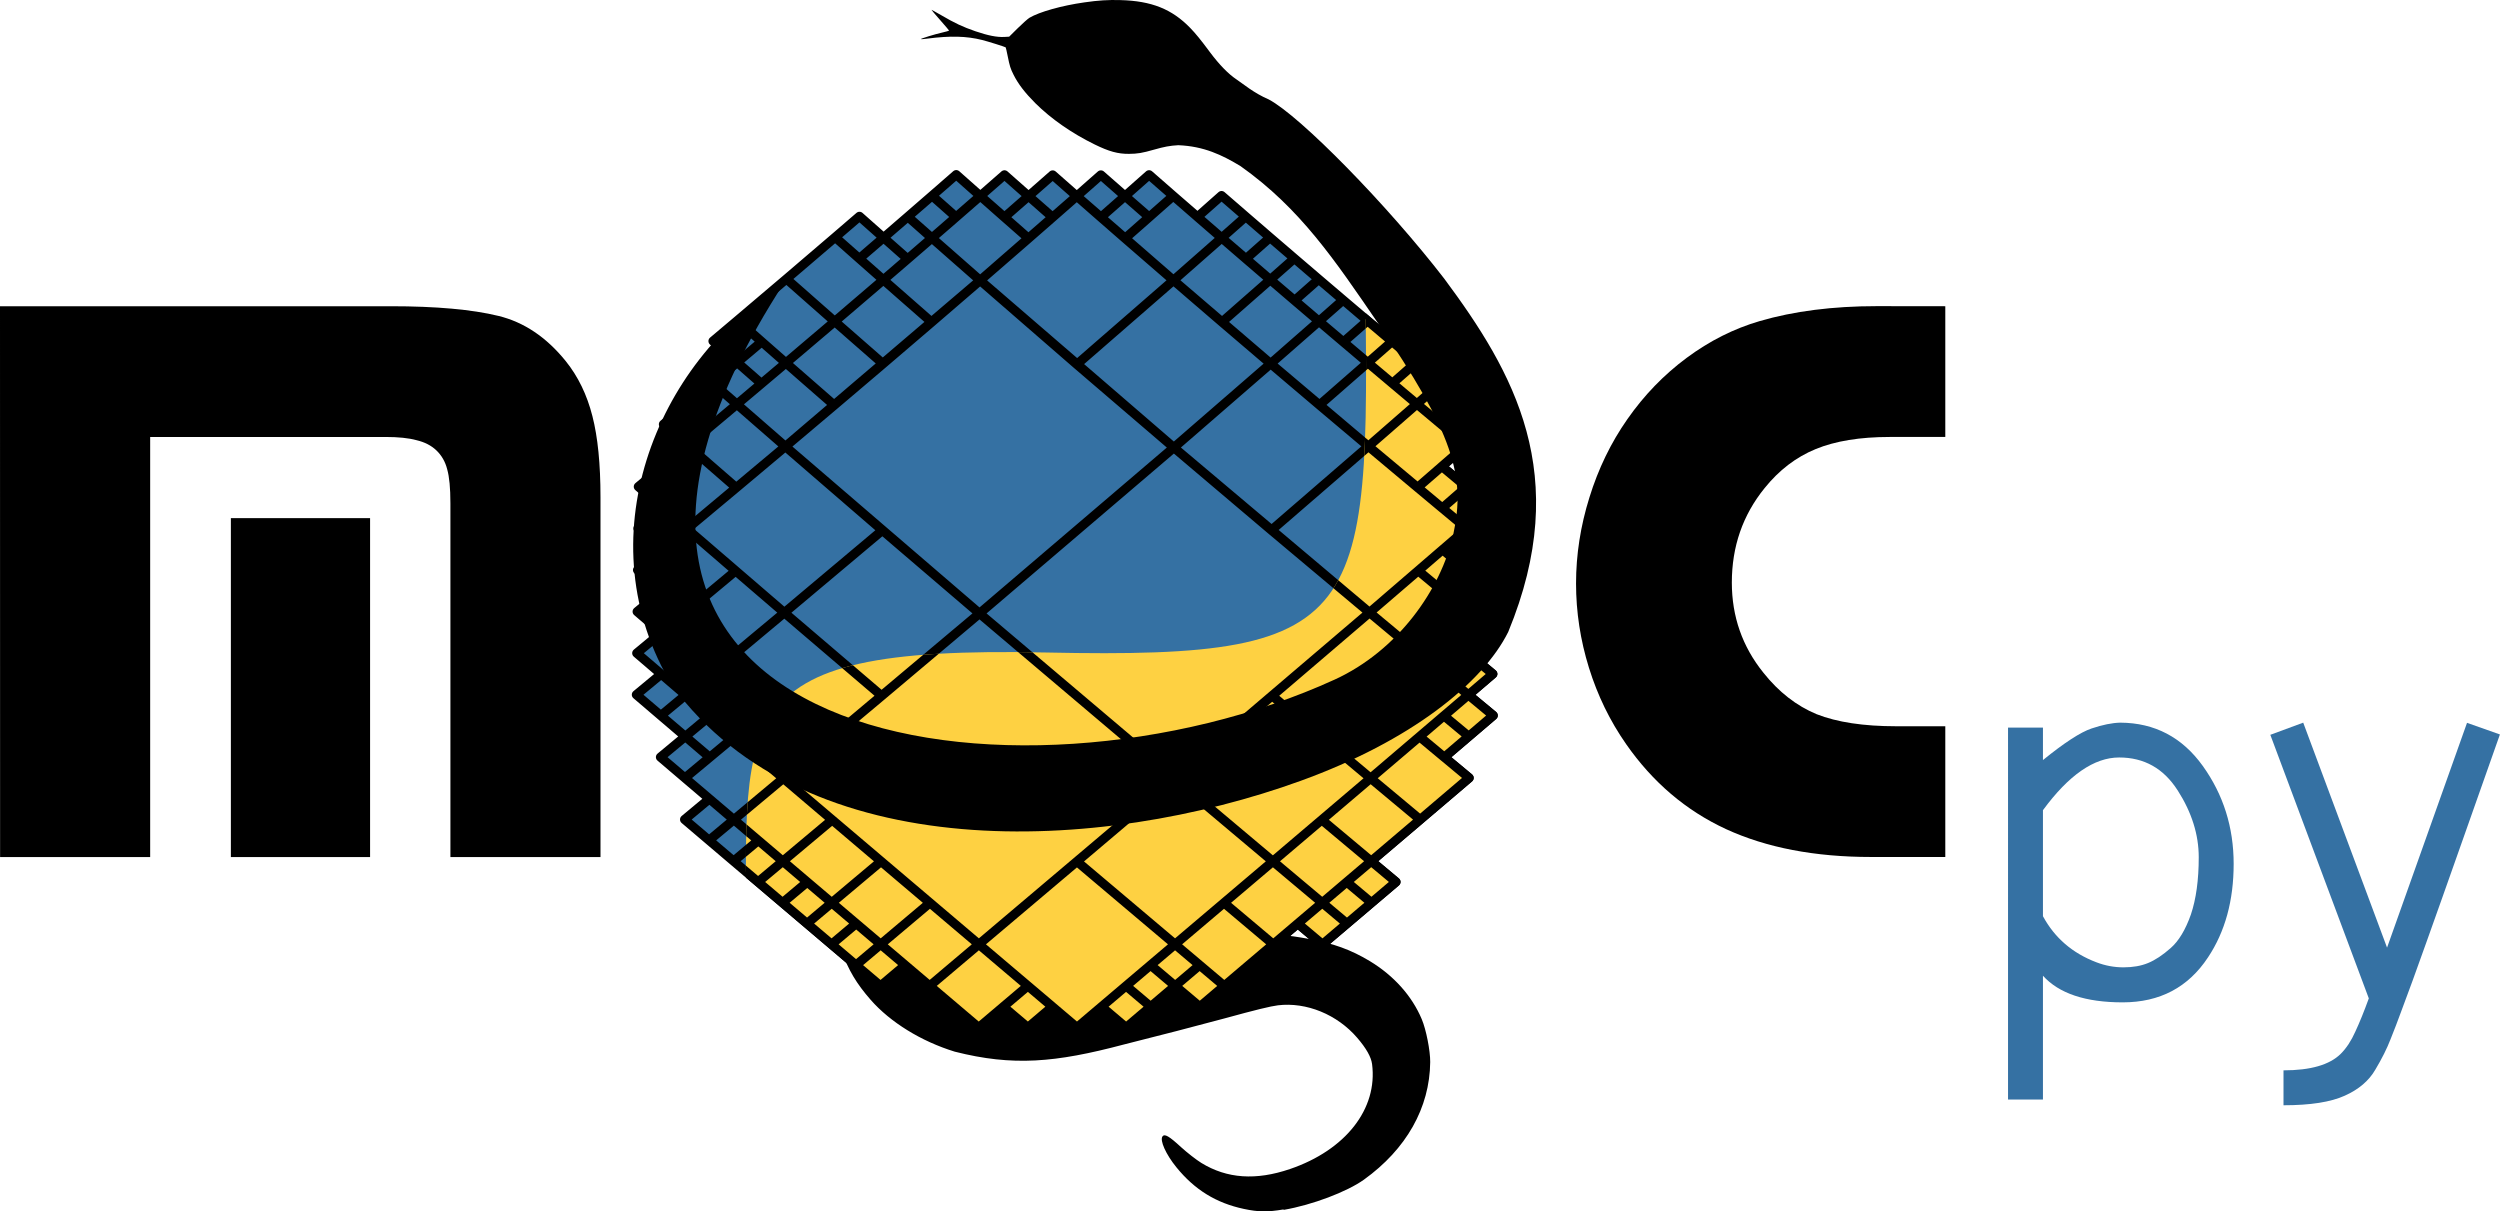 <?xml version="1.0" encoding="UTF-8" standalone="no"?>
<!-- Created with Inkscape (http://www.inkscape.org/) -->

<svg
   width="27.136mm"
   height="13.149mm"
   viewBox="0 0 27.136 13.149"
   version="1.1"
   id="svg12882"
   inkscape:version="1.3 (0e150ed6c4, 2023-07-21)"
   sodipodi:docname="MOCpy-light.svg"
   xmlns:inkscape="http://www.inkscape.org/namespaces/inkscape"
   xmlns:sodipodi="http://sodipodi.sourceforge.net/DTD/sodipodi-0.dtd"
   xmlns="http://www.w3.org/2000/svg"
   xmlns:svg="http://www.w3.org/2000/svg">
  <sodipodi:namedview
     id="namedview12884"
     pagecolor="#ffffff"
     bordercolor="#000000"
     borderopacity="0.25"
     inkscape:showpageshadow="2"
     inkscape:pageopacity="0.0"
     inkscape:pagecheckerboard="0"
     inkscape:deskcolor="#d1d1d1"
     inkscape:document-units="mm"
     showgrid="false"
     inkscape:zoom="10.59046"
     inkscape:cx="40.413731"
     inkscape:cy="27.760834"
     inkscape:window-width="2560"
     inkscape:window-height="1368"
     inkscape:window-x="2560"
     inkscape:window-y="0"
     inkscape:window-maximized="1"
     inkscape:current-layer="layer1" />
  <defs
     id="defs12879">
    <clipPath
       id="p6faa9b3562"
       style="stroke-linecap:butt;stroke-linejoin:round">
      <path
         id="path120132"
         d="m 90,640.8 h 558 v 0 -554.4 0 H 90 v 0 554.4"
         inkscape:connector-curvature="0"
         style="stroke-linecap:butt;stroke-linejoin:round" />
    </clipPath>
    <clipPath
       clipPathUnits="userSpaceOnUse"
       id="clipPath93428"
       style="stroke-linecap:butt;stroke-linejoin:round">
      <path
         style="fill:none;stroke:#000000;stroke-width:11.093px;stroke-linecap:butt;stroke-linejoin:miter;stroke-opacity:1"
         d="m 360.753,385.652 c -133.405,-2.815 -120.196,26.213 -120.497,127.867 l 23.44,129.562 315.257,-1.843 -7.027,-481.359 -83.209,58.499 c 2.222,153.955 5.441,170.09 -127.964,167.276 z"
         id="path93430"
         inkscape:connector-curvature="0"
         sodipodi:nodetypes="zcccccz" />
    </clipPath>
    <clipPath
       id="clipPath13015"
       style="stroke-linecap:butt;stroke-linejoin:round">
      <path
         id="path13013"
         d="m 90,640.8 h 558 v 0 -554.4 0 H 90 v 0 554.4"
         inkscape:connector-curvature="0"
         style="stroke-linecap:butt;stroke-linejoin:round" />
    </clipPath>
  </defs>
  <g
     inkscape:label="Calque 1"
     inkscape:groupmode="layer"
     id="layer1"
     transform="translate(-47.591,-129.734)">
    <path
       style="fill:#000000;fill-opacity:1;stroke:none;stroke-width:0.011;stroke-linecap:round;stroke-linejoin:round;stroke-miterlimit:4;stroke-dasharray:0.011, 0.011;stroke-dashoffset:0;stroke-opacity:1"
       d="m 61.521,142.862 c -0.172,0.029 -0.269,0.028 -0.429,-0.006 -0.301,-0.064 -0.535,-0.209 -0.732,-0.452 -0.114,-0.14 -0.182,-0.292 -0.151,-0.335 0.023,-0.031 0.071,-0.004 0.201,0.116 0.067,0.061 0.166,0.138 0.221,0.172 0.279,0.171 0.593,0.192 0.962,0.066 0.604,-0.206 0.954,-0.653 0.891,-1.139 -0.01,-0.077 -0.063,-0.171 -0.161,-0.285 -0.218,-0.254 -0.552,-0.39 -0.861,-0.353 -0.08,0.01 -0.237,0.048 -0.583,0.143 -0.261,0.071 -0.752,0.198 -1.092,0.283 -0.743,0.197 -1.202,0.237 -1.833,0.077 -0.364,-0.112 -0.699,-0.319 -0.912,-0.562 -0.155,-0.177 -0.241,-0.322 -0.317,-0.532 -0.176,-0.49 -0.073,-1.132 0.245,-1.524 0.167,-0.206 0.468,-0.413 0.741,-0.508 0.076,-0.026 0.118,-0.027 2.469,-0.011 1.315,0.009 2.392,0.019 2.393,0.024 0.003,0.013 -0.229,0.197 -0.363,0.287 -0.218,0.147 -0.45,0.268 -0.719,0.376 -0.108,0.044 -0.216,0.076 -0.449,0.134 -0.462,0.115 -0.661,0.132 -1.31,0.109 -0.763,-0.027 -0.965,-0.014 -1.387,0.085 l -0.184,0.044 -0.064,0.055 c -0.117,0.1 -0.21,0.252 -0.237,0.392 -0.044,0.222 0.063,0.449 0.286,0.609 0.193,0.139 0.445,0.233 0.677,0.254 0.252,0.023 0.421,-0.009 1.373,-0.26 0.996,-0.263 1.135,-0.28 1.596,-0.197 0.271,0.049 0.464,0.119 0.669,0.243 0.259,0.157 0.456,0.377 0.562,0.629 0.048,0.113 0.093,0.343 0.092,0.466 -0.005,0.496 -0.259,0.945 -0.719,1.276 -0.186,0.133 -0.563,0.275 -0.87,0.328 z"
       id="path95863"
       inkscape:connector-curvature="0"
       sodipodi:nodetypes="ccccccccccccccccccccccccccccccccccccc" />
    <path
       style="font-size:8.971px;line-height:1.25;font-family:Stop;-inkscape-font-specification:'Stop, Normal';letter-spacing:0px;word-spacing:0px;stroke-width:0.224;stroke-linejoin:round"
       d="m 47.591,133.058 h 4.24 q 0.74,0 1.17,0.105 0.416,0.101 0.731,0.491 0.201,0.25 0.289,0.596 0.088,0.342 0.088,0.88 v 3.907 h -1.629 v -3.841 q 0,-0.245 -0.035,-0.368 -0.031,-0.123 -0.118,-0.206 -0.083,-0.079 -0.215,-0.11 -0.127,-0.035 -0.337,-0.035 h -2.554 v 4.56 h -1.629 z m 4.017,2.3 v 3.679 h -1.511 v -3.679 z"
       id="text156498"
       aria-label="m" />
    <path
       d="m 68.706,133.058 v 1.419 h -0.604 q -0.482,0 -0.802,0.131 -0.32,0.131 -0.556,0.425 -0.355,0.438 -0.355,1.025 0,0.552 0.342,0.977 0.25,0.315 0.578,0.451 0.333,0.131 0.863,0.131 h 0.534 v 1.419 h -0.806 q -0.915,0 -1.573,-0.302 -0.653,-0.302 -1.086,-0.924 -0.263,-0.377 -0.403,-0.828 -0.14,-0.451 -0.14,-0.915 0,-0.469 0.145,-0.933 0.145,-0.469 0.412,-0.85 0.272,-0.39 0.644,-0.666 0.372,-0.276 0.793,-0.399 0.556,-0.162 1.27,-0.162 z"
       id="text156502"
       style="font-size:8.971px;line-height:1.25;font-family:Stop;-inkscape-font-specification:'Stop, Normal';letter-spacing:0px;word-spacing:0px;stroke-width:0.224;stroke-linejoin:round"
       aria-label="c" />
    <path
       inkscape:connector-curvature="0"
       id="path91159"
       style="font-style:normal;font-variant:normal;font-weight:normal;font-stretch:normal;font-size:5.628px;line-height:1.25;font-family:AnjaliOldLipi;-inkscape-font-specification:'AnjaliOldLipi, Normal';font-variant-ligatures:normal;font-variant-caps:normal;font-variant-numeric:normal;font-feature-settings:normal;text-align:start;letter-spacing:0px;word-spacing:0px;writing-mode:lr-tb;text-anchor:start;fill:#3571a3;fill-opacity:1;stroke:none;stroke-width:0.1;stroke-linecap:butt;stroke-linejoin:round;stroke-miterlimit:4;stroke-dasharray:none;stroke-opacity:1"
       d="m 69.387,137.632 h 0.379 v 0.352 q 0.349,-0.283 0.528,-0.343 0.179,-0.06 0.311,-0.063 0.561,0.003 0.896,0.47 0.335,0.467 0.335,1.063 0,0.596 -0.278,1.014 -0.322,0.489 -0.926,0.489 -0.605,0 -0.866,-0.289 v 1.344 h -0.379 z m 1.841,0.681 q -0.228,-0.357 -0.635,-0.357 -0.407,0 -0.827,0.572 v 1.151 q 0.19,0.352 0.58,0.5 0.143,0.055 0.294,0.055 0.154,0 0.267,-0.047 0.115,-0.047 0.245,-0.162 0.132,-0.115 0.22,-0.365 0.085,-0.253 0.085,-0.621 0,-0.368 -0.228,-0.725 z" />
    <path
       inkscape:connector-curvature="0"
       id="path91161"
       style="font-style:normal;font-variant:normal;font-weight:normal;font-stretch:normal;font-size:5.628px;line-height:1.25;font-family:AnjaliOldLipi;-inkscape-font-specification:'AnjaliOldLipi, Normal';font-variant-ligatures:normal;font-variant-caps:normal;font-variant-numeric:normal;font-feature-settings:normal;text-align:start;letter-spacing:0px;word-spacing:0px;writing-mode:lr-tb;text-anchor:start;fill:#3571a3;fill-opacity:1;stroke:none;stroke-width:0.1;stroke-linecap:butt;stroke-linejoin:round;stroke-miterlimit:4;stroke-dasharray:none;stroke-opacity:1"
       d="m 73.501,140.02 0.868,-2.44 0.357,0.126 q -0.236,0.67 -0.385,1.091 -0.148,0.418 -0.239,0.676 -0.091,0.256 -0.173,0.486 -0.082,0.231 -0.151,0.42 -0.069,0.187 -0.124,0.335 -0.055,0.151 -0.115,0.3 -0.058,0.151 -0.165,0.33 -0.104,0.181 -0.332,0.283 -0.228,0.104 -0.665,0.104 v -0.379 q 0.44,0 0.621,-0.179 0.093,-0.093 0.159,-0.242 0.069,-0.148 0.146,-0.36 l -1.069,-2.861 0.357,-0.132 z" />
    <g
       transform="matrix(0.027,0,0,0.027,49.207,126.404)"
       style="fill:#3571a3;fill-opacity:1;stroke:#000000;stroke-width:3.675;stroke-linecap:butt;stroke-linejoin:round;stroke-miterlimit:4;stroke-dasharray:none;stroke-opacity:1"
       id="g87054">
      <path
         inkscape:connector-curvature="0"
         d="m 333.927,369.945 78.45,66.434 -78.704,66.59 -78.617,-66.732 z m 78.131,-66.682 78.658,66.327 -78.34,66.789 -78.45,-66.434 z m -77.875,-67.198 77.875,67.198 -78.131,66.682 -78.041,-67.105 z m 38.91,233.582 39.442,33.322 -39.427,33.443 -39.437,-33.443 z m 39.283,-33.268 39.495,33.224 -39.336,33.366 -39.442,-33.322 z m 39.192,-33.318 39.595,33.149 -39.292,33.393 -39.495,-33.224 z m 39.147,-33.471 39.742,33.097 -39.294,33.523 -39.595,-33.149 z m -235.246,0.053 39.137,33.444 -39.552,33.149 -39.274,-33.496 z m 39.408,-33.116 39.049,33.417 -39.32,33.143 -39.137,-33.444 z m -38.992,-33.688 38.992,33.688 -39.408,33.116 -39.128,-33.692 z m 234.382,-0.08 39.597,33.103 -39.148,33.728 -39.45,-33.107 z m -39.306,-33.243 39.306,33.243 -39.002,33.724 -39.208,-33.22 z m -39.064,-33.487 39.064,33.487 -38.903,33.746 -39.012,-33.438 z m -38.868,-33.837 38.868,33.837 -38.852,33.795 -38.863,-33.76 z m -39.357,300.776 19.703,16.704 -19.767,16.747 -19.713,-16.738 z m -19.678,-16.683 19.678,16.683 -19.777,16.713 -19.694,-16.713 z m -19.658,-16.674 19.658,16.674 -19.794,16.683 -19.681,-16.702 z m -19.645,-16.679 19.645,16.679 -19.816,16.655 -19.673,-16.703 z m -19.637,-16.696 19.637,16.696 -19.845,16.631 -19.671,-16.718 z m -19.635,-16.726 19.635,16.726 -19.879,16.609 -19.675,-16.745 z m 196.792,66.772 19.811,16.686 -19.695,16.717 -19.792,-16.717 z m 19.659,-16.68 19.836,16.659 -19.684,16.707 -19.811,-16.686 z m 19.648,-16.687 19.867,16.634 -19.679,16.711 -19.836,-16.659 z m 19.643,-16.706 19.904,16.612 -19.68,16.728 -19.867,-16.634 z m 19.644,-16.739 19.947,16.593 -19.687,16.758 -19.904,-16.612 z m -294.746,-50.099 19.602,16.816 -19.882,16.553 -19.648,-16.826 z m 19.846,-16.537 19.562,16.808 -19.806,16.544 -19.602,-16.816 z m -19.565,-16.883 19.565,16.883 -19.846,16.537 -19.611,-16.888 z m 0.281,-33.518 19.528,16.974 -19.81,16.544 -19.574,-16.972 z m 19.774,-16.573 19.489,16.979 -19.734,16.568 -19.528,-16.974 z m 19.698,-16.614 19.455,16.987 -19.664,16.605 -19.489,-16.979 z m 19.628,-16.667 19.427,17 -19.6,16.655 -19.455,-16.987 z m -19.418,-17.114 19.418,17.114 -19.628,16.667 -19.451,-17.098 z m 38.982,0.38 19.405,17.015 -19.542,16.718 -19.427,-17 z m -19.39,-17.133 19.39,17.133 -19.564,16.734 -19.418,-17.114 z m 38.896,0.318 19.389,17.034 -19.49,16.795 -19.405,-17.015 z m 195.493,133.734 19.874,16.536 -19.614,16.832 -19.831,-16.543 z m -0.522,-67.006 19.801,16.568 -19.54,16.995 -19.759,-16.562 z m -19.723,-16.606 19.723,16.606 -19.497,17 -19.686,-16.597 z m -19.65,-16.657 19.65,16.657 -19.461,17.009 -19.62,-16.645 z m -19.584,-16.722 19.584,16.722 -19.43,17.021 -19.559,-16.706 z m -19.523,-16.8 19.523,16.8 -19.406,17.036 -19.505,-16.781 z m -19.468,-16.891 19.468,16.891 -19.387,17.055 -19.456,-16.868 z m -77.568,0.04 19.379,17.057 -19.444,16.885 -19.389,-17.034 z m 19.127,317.55 9.863,8.364 -9.877,8.376 -9.864,-8.373 z m -59.174,-16.704 9.845,8.354 -9.913,8.367 -9.851,-8.362 z m -9.842,-8.352 9.842,8.352 -9.919,8.359 -9.848,-8.359 z m -9.839,-8.35 9.839,8.35 -9.925,8.352 -9.846,-8.358 z m -9.837,-8.351 9.837,8.351 -9.932,8.344 -9.845,-8.358 z m -9.836,-8.353 9.836,8.353 -9.94,8.337 -9.844,-8.359 z m -9.835,-8.356 9.835,8.356 -9.948,8.331 -9.845,-8.362 z m -9.836,-8.362 9.836,8.362 -9.958,8.325 -9.846,-8.367 z m -9.837,-8.368 9.837,8.368 -9.968,8.319 -9.848,-8.374 z m -9.698,-25.058 9.829,8.383 -9.969,8.299 -9.841,-8.387 z m 9.96,-8.287 9.819,8.379 -9.95,8.291 -9.829,-8.383 z m -9.82,-8.391 9.82,8.391 -9.96,8.287 -9.832,-8.395 z m -9.823,-8.405 9.823,8.405 -9.972,8.284 -9.835,-8.408 z m 186.878,125.339 9.884,8.369 -9.862,8.373 -9.882,-8.377 z m 9.853,-8.356 9.886,8.36 -9.855,8.364 -9.884,-8.369 z m 19.736,0.003 9.903,8.364 -9.854,8.366 -9.899,-8.373 z m -9.89,-8.352 9.89,8.352 -9.85,8.357 -9.886,-8.36 z m 59.172,-16.707 9.943,8.347 -9.849,8.361 -9.935,-8.354 z m 9.84,-8.354 9.951,8.34 -9.848,8.361 -9.943,-8.347 z m 9.839,-8.357 9.961,8.333 -9.849,8.363 -9.951,-8.34 z m 29.244,-58.464 9.975,8.289 -9.836,8.39 -9.963,-8.293 z m 9.826,-8.399 9.987,8.285 -9.839,8.402 -9.975,-8.289 z M 206.257,360.939 l 9.804,8.434 -9.954,8.27 -9.816,-8.436 z m 0.299,-33.461 9.786,8.474 -9.935,8.267 -9.798,-8.474 z m 10.208,-41.853 9.756,8.527 -9.897,8.282 -9.767,-8.525 z m 9.888,-8.293 9.745,8.529 -9.877,8.291 -9.756,-8.527 z m 9.868,-8.304 9.735,8.531 -9.858,8.301 -9.745,-8.529 z m 9.849,-8.316 9.726,8.534 -9.84,8.313 -9.735,-8.531 z m -9.726,-8.564 9.726,8.564 -9.849,8.316 -9.736,-8.56 z m 58.713,-33.255 9.691,8.556 -9.76,8.396 -9.697,-8.551 z m -9.687,-8.588 9.687,8.588 -9.766,8.401 -9.693,-8.582 z m 19.438,0.164 9.686,8.562 -9.746,8.418 -9.691,-8.556 z m 225.202,175.529 9.978,8.276 -9.829,8.413 -9.965,-8.279 z m -9.956,-8.272 9.956,8.272 -9.817,8.41 -9.945,-8.275 z m 9.808,-8.425 9.968,8.27 -9.82,8.427 -9.956,-8.272 z m -0.148,-16.71 9.959,8.267 -9.811,8.443 -9.947,-8.268 z m -9.938,-8.267 9.938,8.267 -9.799,8.442 -9.927,-8.268 z m 9.79,-8.462 9.95,8.266 -9.802,8.462 -9.938,-8.267 z m -0.149,-16.753 9.941,8.268 -9.792,8.484 -9.929,-8.268 z m -9.92,-8.273 9.92,8.273 -9.78,8.484 -9.909,-8.272 z m -0.28,-33.618 9.902,8.29 -9.762,8.538 -9.89,-8.288 z m -9.881,-8.3 9.881,8.3 -9.75,8.54 -9.871,-8.297 z m -9.862,-8.311 9.862,8.311 -9.74,8.543 -9.852,-8.309 z m -9.843,-8.325 9.843,8.325 -9.73,8.546 -9.834,-8.321 z m -9.825,-8.34 9.825,8.34 -9.721,8.549 -9.817,-8.336 z m -9.808,-8.356 9.808,8.356 -9.712,8.553 -9.8,-8.352 z m -9.791,-8.375 9.791,8.375 -9.705,8.557 -9.784,-8.37 z m -9.775,-8.395 9.775,8.395 -9.698,8.562 -9.769,-8.389 z m -9.76,-8.416 9.76,8.416 -9.692,8.567 -9.754,-8.41 z m -48.552,-8.241 9.713,8.477 -9.691,8.524 -9.711,-8.471 z m -9.702,-8.505 9.702,8.505 -9.689,8.53 -9.701,-8.498 z m 19.383,-0.056 9.715,8.484 -9.684,8.554 -9.713,-8.477 z m 29.125,8.363 9.745,8.439 -9.686,8.573 -9.741,-8.433 z m -116.38,0.059 9.682,8.568 -9.733,8.441 -9.686,-8.562 z m 9.724,-8.473 9.679,8.575 -9.721,8.466 -9.682,-8.568 z m 29.072,8.631 9.692,8.52 -9.706,8.48 -9.693,-8.514 z m -9.684,-8.55 9.684,8.55 -9.707,8.486 -9.686,-8.543 z m 19.381,0.036 9.692,8.527 -9.697,8.508 -9.692,-8.52 z"
         clip-path="url(#p6faa9b3562)"
         style="fill:#3571a3;fill-opacity:1;stroke:#000000;stroke-width:3.675;stroke-linecap:butt;stroke-linejoin:miter;stroke-miterlimit:4;stroke-dasharray:none;stroke-opacity:1"
         id="path87052" />
    </g>
    <g
       id="g86681"
       style="fill:#fed142;fill-opacity:1;stroke:#000000;stroke-width:3.675;stroke-linecap:butt;stroke-linejoin:round;stroke-miterlimit:4;stroke-dasharray:none;stroke-opacity:1"
       transform="matrix(0.027,0,0,0.027,49.207,126.404)"
       clip-path="url(#clipPath93428)">
      <path
         id="path86679"
         style="fill:#fed142;fill-opacity:1;stroke:#000000;stroke-width:3.675;stroke-linecap:butt;stroke-linejoin:miter;stroke-miterlimit:4;stroke-dasharray:none;stroke-opacity:1"
         clip-path="url(#p6faa9b3562)"
         d="m 333.927,369.945 78.45,66.434 -78.704,66.59 -78.617,-66.732 z m 78.131,-66.682 78.658,66.327 -78.34,66.789 -78.45,-66.434 z m -77.875,-67.198 77.875,67.198 -78.131,66.682 -78.041,-67.105 z m 38.91,233.582 39.442,33.322 -39.427,33.443 -39.437,-33.443 z m 39.283,-33.268 39.495,33.224 -39.336,33.366 -39.442,-33.322 z m 39.192,-33.318 39.595,33.149 -39.292,33.393 -39.495,-33.224 z m 39.147,-33.471 39.742,33.097 -39.294,33.523 -39.595,-33.149 z m -235.246,0.053 39.137,33.444 -39.552,33.149 -39.274,-33.496 z m 39.408,-33.116 39.049,33.417 -39.32,33.143 -39.137,-33.444 z m -38.992,-33.688 38.992,33.688 -39.408,33.116 -39.128,-33.692 z m 234.382,-0.08 39.597,33.103 -39.148,33.728 -39.45,-33.107 z m -39.306,-33.243 39.306,33.243 -39.002,33.724 -39.208,-33.22 z m -39.064,-33.487 39.064,33.487 -38.903,33.746 -39.012,-33.438 z m -38.868,-33.837 38.868,33.837 -38.852,33.795 -38.863,-33.76 z m -39.357,300.776 19.703,16.704 -19.767,16.747 -19.713,-16.738 z m -19.678,-16.683 19.678,16.683 -19.777,16.713 -19.694,-16.713 z m -19.658,-16.674 19.658,16.674 -19.794,16.683 -19.681,-16.702 z m -19.645,-16.679 19.645,16.679 -19.816,16.655 -19.673,-16.703 z m -19.637,-16.696 19.637,16.696 -19.845,16.631 -19.671,-16.718 z m -19.635,-16.726 19.635,16.726 -19.879,16.609 -19.675,-16.745 z m 196.792,66.772 19.811,16.686 -19.695,16.717 -19.792,-16.717 z m 19.659,-16.68 19.836,16.659 -19.684,16.707 -19.811,-16.686 z m 19.648,-16.687 19.867,16.634 -19.679,16.711 -19.836,-16.659 z m 19.643,-16.706 19.904,16.612 -19.68,16.728 -19.867,-16.634 z m 19.644,-16.739 19.947,16.593 -19.687,16.758 -19.904,-16.612 z m -294.746,-50.099 19.602,16.816 -19.882,16.553 -19.648,-16.826 z m 19.846,-16.537 19.562,16.808 -19.806,16.544 -19.602,-16.816 z m -19.565,-16.883 19.565,16.883 -19.846,16.537 -19.611,-16.888 z m 0.281,-33.518 19.528,16.974 -19.81,16.544 -19.574,-16.972 z m 19.774,-16.573 19.489,16.979 -19.734,16.568 -19.528,-16.974 z m 19.698,-16.614 19.455,16.987 -19.664,16.605 -19.489,-16.979 z m 19.628,-16.667 19.427,17 -19.6,16.655 -19.455,-16.987 z m -19.418,-17.114 19.418,17.114 -19.628,16.667 -19.451,-17.098 z m 38.982,0.38 19.405,17.015 -19.542,16.718 -19.427,-17 z m -19.39,-17.133 19.39,17.133 -19.564,16.734 -19.418,-17.114 z m 38.896,0.318 19.389,17.034 -19.49,16.795 -19.405,-17.015 z m 195.493,133.734 19.874,16.536 -19.614,16.832 -19.831,-16.543 z m -0.522,-67.006 19.801,16.568 -19.54,16.995 -19.759,-16.562 z m -19.723,-16.606 19.723,16.606 -19.497,17 -19.686,-16.597 z m -19.65,-16.657 19.65,16.657 -19.461,17.009 -19.62,-16.645 z m -19.584,-16.722 19.584,16.722 -19.43,17.021 -19.559,-16.706 z m -19.523,-16.8 19.523,16.8 -19.406,17.036 -19.505,-16.781 z m -19.468,-16.891 19.468,16.891 -19.387,17.055 -19.456,-16.868 z m -77.568,0.04 19.379,17.057 -19.444,16.885 -19.389,-17.034 z m 19.127,317.55 9.863,8.364 -9.877,8.376 -9.864,-8.373 z m -59.174,-16.704 9.845,8.354 -9.913,8.367 -9.851,-8.362 z m -9.842,-8.352 9.842,8.352 -9.919,8.359 -9.848,-8.359 z m -9.839,-8.35 9.839,8.35 -9.925,8.352 -9.846,-8.358 z m -9.837,-8.351 9.837,8.351 -9.932,8.344 -9.845,-8.358 z m -9.836,-8.353 9.836,8.353 -9.94,8.337 -9.844,-8.359 z m -9.835,-8.356 9.835,8.356 -9.948,8.331 -9.845,-8.362 z m -9.836,-8.362 9.836,8.362 -9.958,8.325 -9.846,-8.367 z m -9.837,-8.368 9.837,8.368 -9.968,8.319 -9.848,-8.374 z m -9.698,-25.058 9.829,8.383 -9.969,8.299 -9.841,-8.387 z m 9.96,-8.287 9.819,8.379 -9.95,8.291 -9.829,-8.383 z m -9.82,-8.391 9.82,8.391 -9.96,8.287 -9.832,-8.395 z m -9.823,-8.405 9.823,8.405 -9.972,8.284 -9.835,-8.408 z m 186.878,125.339 9.884,8.369 -9.862,8.373 -9.882,-8.377 z m 9.853,-8.356 9.886,8.36 -9.855,8.364 -9.884,-8.369 z m 19.736,0.003 9.903,8.364 -9.854,8.366 -9.899,-8.373 z m -9.89,-8.352 9.89,8.352 -9.85,8.357 -9.886,-8.36 z m 59.172,-16.707 9.943,8.347 -9.849,8.361 -9.935,-8.354 z m 9.84,-8.354 9.951,8.34 -9.848,8.361 -9.943,-8.347 z m 9.839,-8.357 9.961,8.333 -9.849,8.363 -9.951,-8.34 z m 29.244,-58.464 9.975,8.289 -9.836,8.39 -9.963,-8.293 z m 9.826,-8.399 9.987,8.285 -9.839,8.402 -9.975,-8.289 z M 206.257,360.939 l 9.804,8.434 -9.954,8.27 -9.816,-8.436 z m 0.299,-33.461 9.786,8.474 -9.935,8.267 -9.798,-8.474 z m 10.208,-41.853 9.756,8.527 -9.897,8.282 -9.767,-8.525 z m 9.888,-8.293 9.745,8.529 -9.877,8.291 -9.756,-8.527 z m 9.868,-8.304 9.735,8.531 -9.858,8.301 -9.745,-8.529 z m 9.849,-8.316 9.726,8.534 -9.84,8.313 -9.735,-8.531 z m -9.726,-8.564 9.726,8.564 -9.849,8.316 -9.736,-8.56 z m 58.713,-33.255 9.691,8.556 -9.76,8.396 -9.697,-8.551 z m -9.687,-8.588 9.687,8.588 -9.766,8.401 -9.693,-8.582 z m 19.438,0.164 9.686,8.562 -9.746,8.418 -9.691,-8.556 z m 225.202,175.529 9.978,8.276 -9.829,8.413 -9.965,-8.279 z m -9.956,-8.272 9.956,8.272 -9.817,8.41 -9.945,-8.275 z m 9.808,-8.425 9.968,8.27 -9.82,8.427 -9.956,-8.272 z m -0.148,-16.71 9.959,8.267 -9.811,8.443 -9.947,-8.268 z m -9.938,-8.267 9.938,8.267 -9.799,8.442 -9.927,-8.268 z m 9.79,-8.462 9.95,8.266 -9.802,8.462 -9.938,-8.267 z m -0.149,-16.753 9.941,8.268 -9.792,8.484 -9.929,-8.268 z m -9.92,-8.273 9.92,8.273 -9.78,8.484 -9.909,-8.272 z m -0.28,-33.618 9.902,8.29 -9.762,8.538 -9.89,-8.288 z m -9.881,-8.3 9.881,8.3 -9.75,8.54 -9.871,-8.297 z m -9.862,-8.311 9.862,8.311 -9.74,8.543 -9.852,-8.309 z m -9.843,-8.325 9.843,8.325 -9.73,8.546 -9.834,-8.321 z m -9.825,-8.34 9.825,8.34 -9.721,8.549 -9.817,-8.336 z m -9.808,-8.356 9.808,8.356 -9.712,8.553 -9.8,-8.352 z m -9.791,-8.375 9.791,8.375 -9.705,8.557 -9.784,-8.37 z m -9.775,-8.395 9.775,8.395 -9.698,8.562 -9.769,-8.389 z m -9.76,-8.416 9.76,8.416 -9.692,8.567 -9.754,-8.41 z m -48.552,-8.241 9.713,8.477 -9.691,8.524 -9.711,-8.471 z m -9.702,-8.505 9.702,8.505 -9.689,8.53 -9.701,-8.498 z m 19.383,-0.056 9.715,8.484 -9.684,8.554 -9.713,-8.477 z m 29.125,8.363 9.745,8.439 -9.686,8.573 -9.741,-8.433 z m -116.38,0.059 9.682,8.568 -9.733,8.441 -9.686,-8.562 z m 9.724,-8.473 9.679,8.575 -9.721,8.466 -9.682,-8.568 z m 29.072,8.631 9.692,8.52 -9.706,8.48 -9.693,-8.514 z m -9.684,-8.55 9.684,8.55 -9.707,8.486 -9.686,-8.543 z m 19.381,0.036 9.692,8.527 -9.697,8.508 -9.692,-8.52 z"
         inkscape:connector-curvature="0" />
    </g>
    <path
       style="fill:#000000;fill-opacity:1;stroke:none;stroke-width:0.046;stroke-linecap:round;stroke-linejoin:round;stroke-miterlimit:4;stroke-dasharray:0.093, 0.046, 0.023, 0.046;stroke-dashoffset:0;stroke-opacity:1"
       d="m 59.754,129.735 c -0.133,-0.004 -0.241,0.003 -0.394,0.025 -0.246,0.035 -0.487,0.103 -0.595,0.167 -0.018,0.011 -0.074,0.061 -0.126,0.112 l -0.094,0.093 -0.053,0.003 c -0.081,0.004 -0.176,-0.015 -0.314,-0.062 -0.136,-0.047 -0.222,-0.087 -0.374,-0.176 -0.056,-0.032 -0.102,-0.058 -0.103,-0.057 -0.001,0.001 0.041,0.051 0.095,0.112 0.053,0.06 0.097,0.112 0.097,0.114 0,0.002 -0.034,0.012 -0.074,0.021 -0.077,0.017 -0.239,0.067 -0.234,0.072 0.002,0.002 0.034,-0.001 0.072,-0.006 0.248,-0.032 0.424,-0.028 0.595,0.015 0.056,0.014 0.249,0.074 0.255,0.08 0.002,0.002 0.012,0.045 0.022,0.096 0.021,0.105 0.03,0.135 0.064,0.202 0.05,0.1 0.124,0.196 0.237,0.309 0.169,0.168 0.394,0.325 0.643,0.447 0.155,0.076 0.252,0.103 0.372,0.102 0.092,-5.3e-4 0.144,-0.009 0.273,-0.046 0.109,-0.031 0.171,-0.043 0.262,-0.048 0.278,0.011 0.476,0.106 0.676,0.227 0.651,0.461 1.025,1.024 1.481,1.688 0.83,1.21 0.965,1.678 0.829,2.307 -0.134,0.602 -0.604,1.265 -1.287,1.578 -3.425,1.566 -9.239,0.738 -5.983,-4.296 -1.401,0.854 -2.162,2.794 -1.206,4.366 1.455,1.978 4.643,1.819 6.82,1.029 1.192,-0.432 1.974,-1.058 2.252,-1.616 0.704,-1.707 0.056,-2.824 -0.695,-3.835 -0.616,-0.798 -1.562,-1.764 -1.905,-1.945 -0.163,-0.07 -0.273,-0.166 -0.351,-0.218 -0.086,-0.057 -0.186,-0.16 -0.284,-0.291 -0.103,-0.139 -0.158,-0.206 -0.217,-0.267 -0.199,-0.205 -0.42,-0.293 -0.757,-0.302 z"
       id="path84290"
       inkscape:connector-curvature="0"
       sodipodi:nodetypes="ccccccccccscccccccccccccsccccscccccccc" />
  </g>
</svg>
